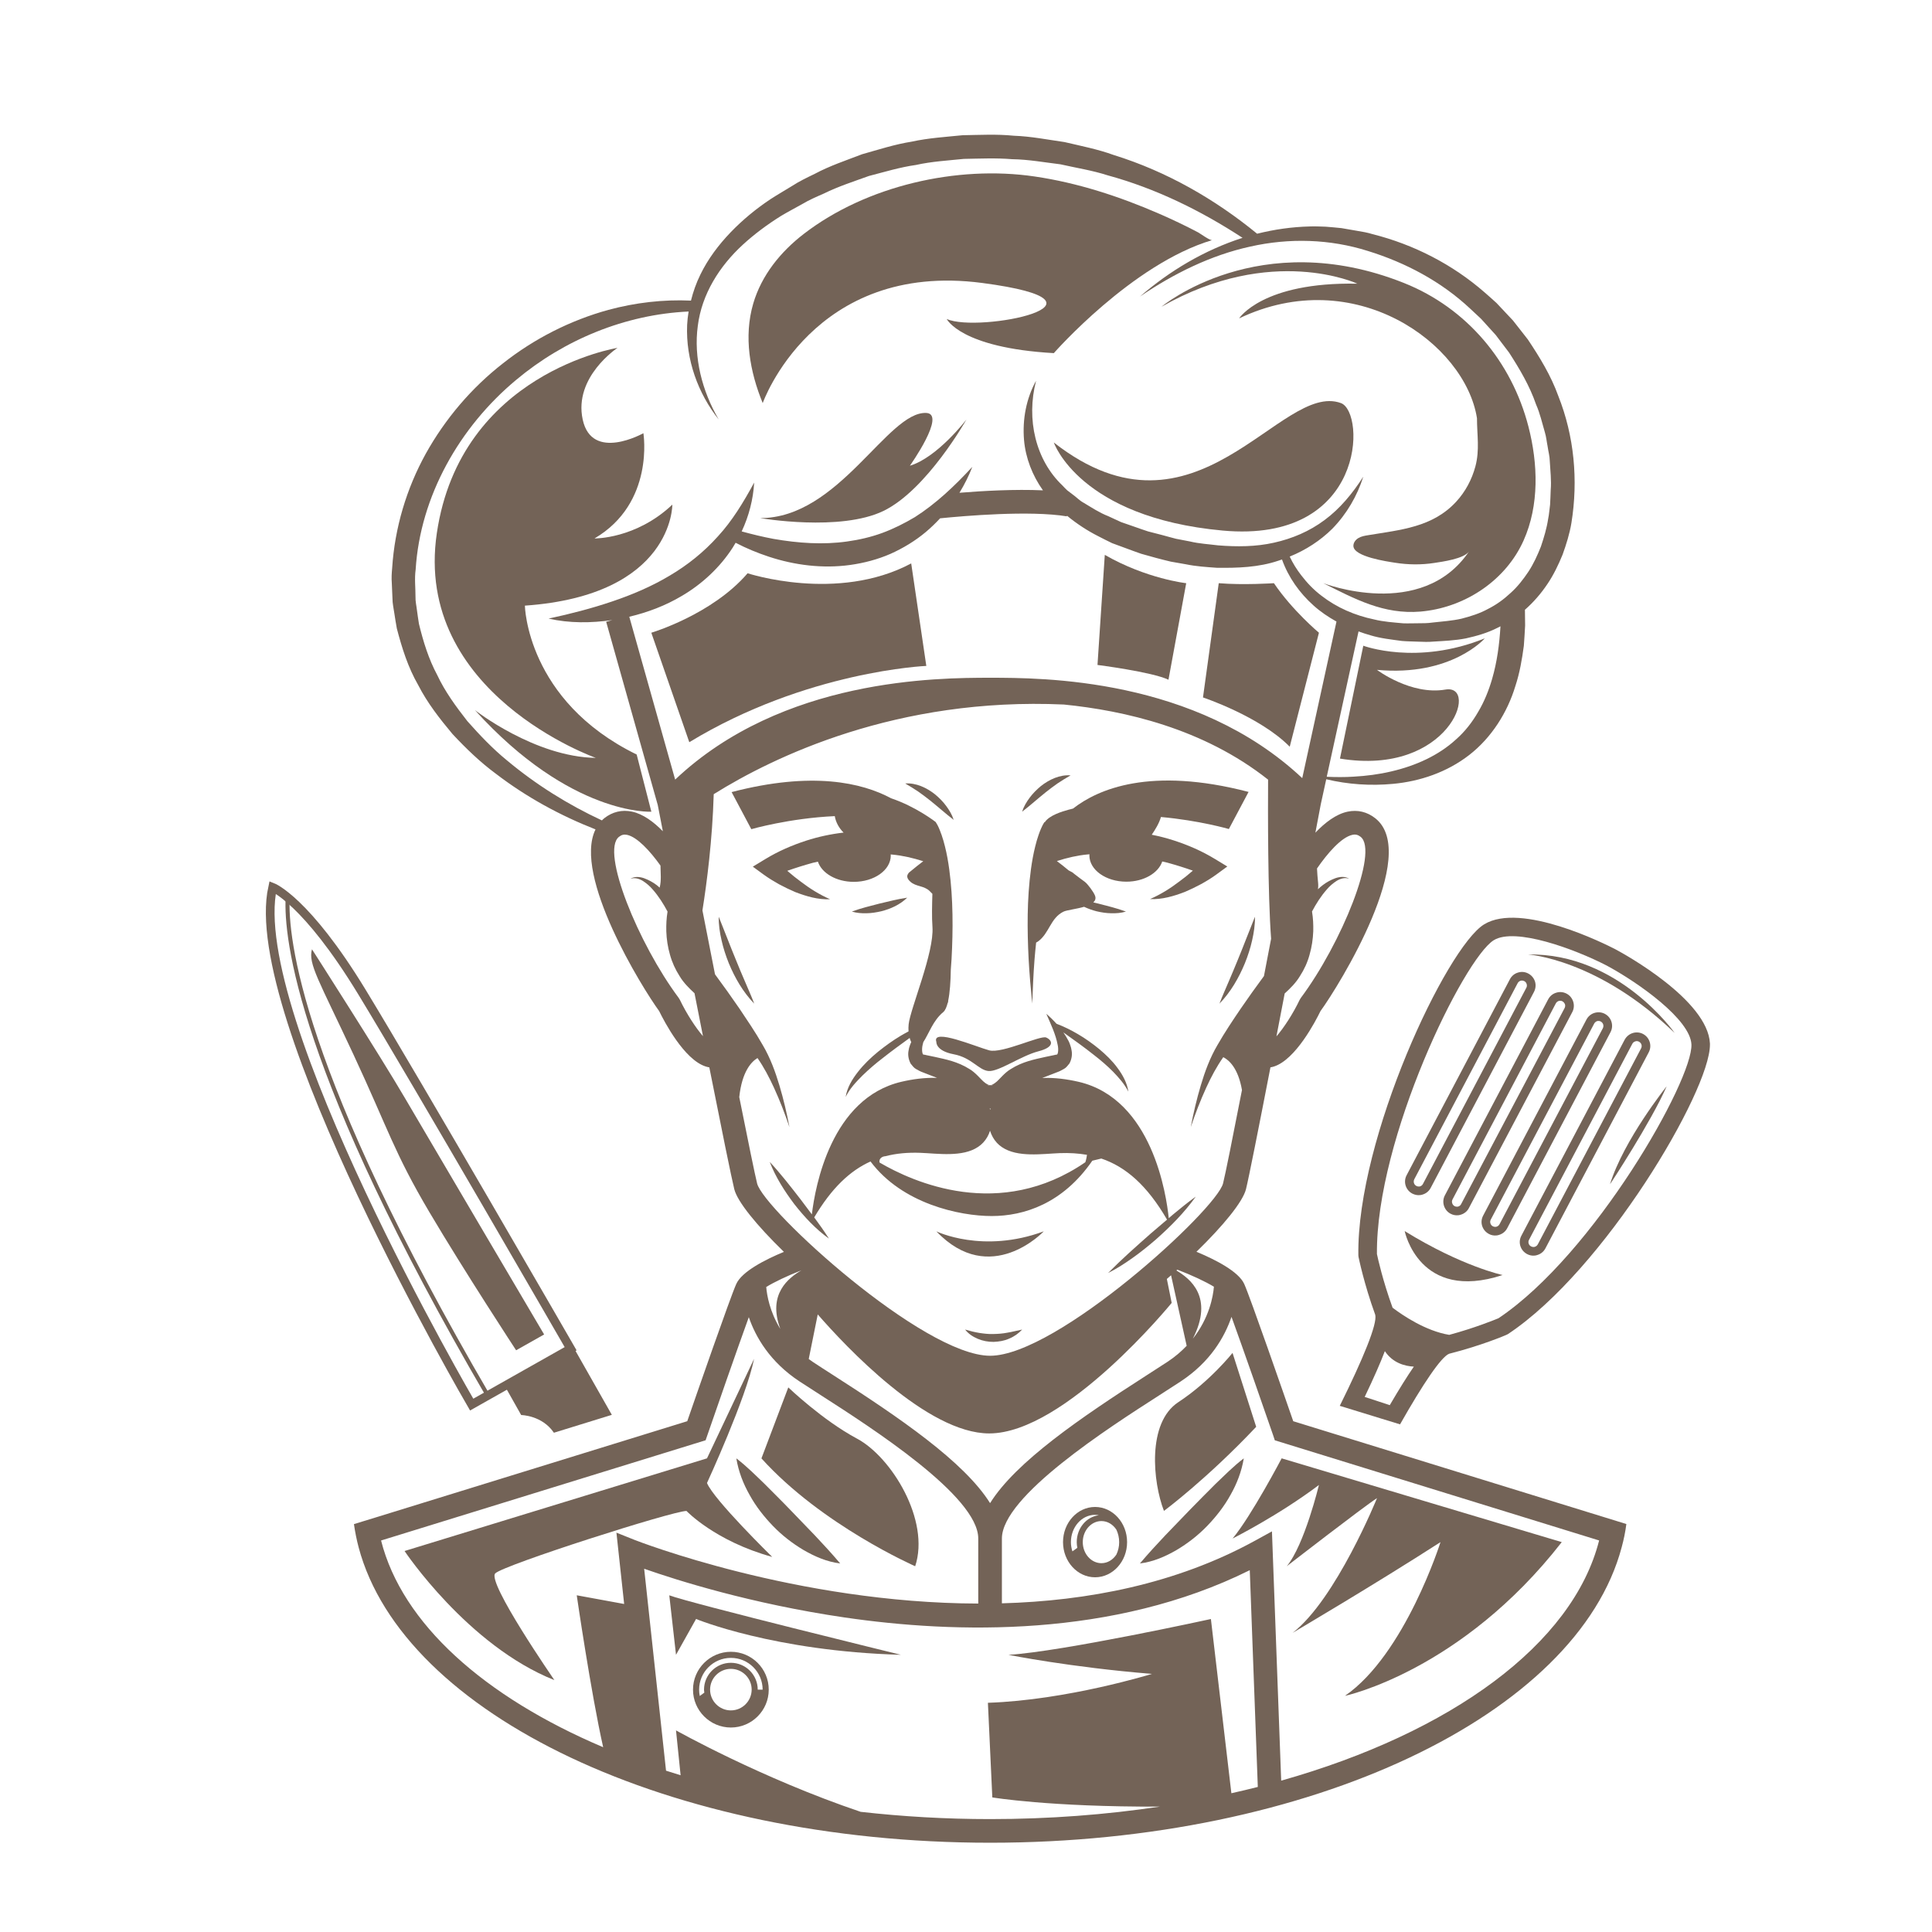 <?xml version="1.0" encoding="utf-8"?>
<!-- Generator: Adobe Illustrator 24.2.3, SVG Export Plug-In . SVG Version: 6.00 Build 0)  -->
<svg version="1.1" xmlns="http://www.w3.org/2000/svg" xmlns:xlink="http://www.w3.org/1999/xlink" x="0px" y="0px"
	 viewBox="0 0 500 500" style="enable-background:new 0 0 500 500;" xml:space="preserve">
<style type="text/css">
	.st0{fill:#736357;}
	.st1{fill:none;stroke:#736357;stroke-width:2.251;stroke-miterlimit:10;}
	.st2{fill:none;stroke:#736357;stroke-width:1.05;stroke-miterlimit:10;}
</style>
<g id="Layer_34">
	<path class="st0" d="M314.61,384c-2.21,2.24-4.43,4.41-6.57,6.64l-6.48,6.72c-2.17,2.3-4.32,4.63-6.55,7.26
		c3.46-0.42,6.61-1.81,9.51-3.49c2.89-1.72,5.56-3.8,7.89-6.21c2.32-2.41,4.41-5.07,6.03-8.01c1.66-2.91,2.89-6.09,3.45-9.49
		C319.13,379.54,316.91,381.82,314.61,384z"/>
</g>
<g id="Layer_33">
	<path class="st0" d="M204.42,390.65c-2.14-2.24-4.36-4.4-6.57-6.64c-2.29-2.19-4.52-4.47-7.29-6.59c0.56,3.4,1.79,6.58,3.45,9.49
		c1.62,2.95,3.71,5.6,6.03,8.01c2.33,2.41,5,4.49,7.89,6.21c2.9,1.68,6.05,3.07,9.51,3.49c-2.23-2.63-4.38-4.96-6.55-7.26
		L204.42,390.65z"/>
</g>
<g id="Layer_32">
	<path class="st0" d="M242.33,318.67c13.99,14.68,27.8,0,27.8,0C254.32,324.53,242.33,318.67,242.33,318.67z"/>
</g>
<g id="Layer_31">
	<path class="st0" d="M189.15,427.48c-5.4,0-9.8,4.4-9.8,9.8c0,5.4,4.4,9.8,9.8,9.8c5.4,0,9.8-4.4,9.8-9.8
		C198.95,431.87,194.55,427.48,189.15,427.48z M189.15,442.65c-2.96,0-5.38-2.41-5.38-5.38c0-2.96,2.41-5.37,5.38-5.37
		c2.96,0,5.38,2.41,5.38,5.37C194.52,440.24,192.11,442.65,189.15,442.65z M197.37,437.28h-1.27v0c0-3.83-3.12-6.95-6.95-6.95
		s-6.95,3.12-6.95,6.95c0,0.26,0.05,0.52,0.08,0.77l-1.18,0.87c-0.11-0.53-0.17-1.08-0.17-1.64c0-4.53,3.69-8.22,8.22-8.22
		C193.68,429.05,197.37,432.74,197.37,437.28L197.37,437.28z"/>
</g>
<g id="Layer_30">
	<path class="st0" d="M193.48,148.36c-9.18,10.71-24.92,15.39-24.92,15.39l9.83,28.33c30.39-18.47,61.34-19.74,61.34-19.74
		l-3.91-26.53C216.69,156.01,193.48,148.36,193.48,148.36z"/>
</g>
<g id="Layer_29">
	<path class="st0" d="M341.34,163.75c0,0-6.84-5.72-11.65-12.82c0,0-7.91,0.53-14.28,0l-4.08,29.57c0,0,14.71,4.89,22.45,12.75
		L341.34,163.75z"/>
</g>
<g id="Layer_28">
	<path class="st0" d="M284.03,172.09c0,0,14.03,1.78,18.37,3.82l4.59-24.98c0,0-10.26-1.12-21.07-7.33L284.03,172.09z"/>
</g>
<g id="Layer_27">
	<path class="st0" d="M128.18,407.18c2.3-2.21,45.66-16.07,49.48-16.15c0,0,7.4,7.82,22.19,11.9c0,0-15.13-14.79-16.88-19.13
		c0,0,10.1-21.89,12.19-32.14l-12.19,25.76l-78.27,23.98c0,0,16.32,24.49,38.77,33.41C143.49,434.81,125.89,409.39,128.18,407.18z"
		/>
</g>
<g id="Layer_26">
	<path class="st0" d="M341.34,384.31c0,0-3.74,15.53-8.33,21.03c0,0,19.68-15.25,23.36-17.63c0,0-10.61,26.19-21.83,34.86
		c0,0,21.13-12.44,38.26-23.47c0,0-9.18,29.08-24.74,39.79c0,0,30.1-6.38,56.12-39.79l-72.49-21.68c0,0-7.86,14.96-12.7,20.75
		C318.98,398.16,330.77,392.28,341.34,384.31z"/>
</g>
<g id="Layer_25">
	<path class="st0" d="M325.1,369.26l-6.12-19.13c0,0-5.87,7.4-14.03,12.75s-6.59,20.75-3.72,28.14
		C301.23,391.02,312.35,382.78,325.1,369.26z"/>
</g>
<g id="Layer_24">
	<path class="st0" d="M236.85,405.34c3.92-11.88-6.13-28.26-15.05-33.02c-8.93-4.76-17.79-13.26-17.79-13.26l-6.95,18.37
		C212.7,394.76,236.85,405.34,236.85,405.34z"/>
</g>
<g id="Layer_23">
	<path class="st0" d="M168.57,210.07l-3.8-14.8c-28.51-13.94-28.93-38.53-28.93-38.53C174.27,154.04,174,130.6,174,130.6
		c-9.45,8.93-20.14,8.75-20.14,8.75c15.64-9.18,12.65-27.24,12.65-27.24s-13.33,7.51-15.71-3.54c-2.38-11.05,9.01-18.54,9.01-18.54
		s-40.64,6.46-46.76,47.95c-6.12,41.49,41.15,58.16,41.15,58.16c-15.83-0.23-31.29-12.36-31.29-12.36
		C147.74,211.22,168.57,210.07,168.57,210.07z"/>
</g>
<g id="Layer_22">
	<path class="st0" d="M235.48,120.53c0,0,9.53-13.42,4.23-13.66c-10.01-0.45-22.59,27.3-43,27.21c0,0,20.75,3.59,31.97-1.87
		c11.22-5.47,21.43-23.64,21.43-23.64S242.63,118.38,235.48,120.53z"/>
</g>
<g id="Layer_21">
	<path class="st0" d="M254.19,73.23c38.6,5.07-1.02,13.06-9.18,9.32c0,0,3.57,7.48,27.72,8.84c0,0,20.24-23.1,40.98-29.25
		c-0.55,0.16-3.16-1.75-3.66-2.01c-3.3-1.74-6.67-3.34-10.09-4.83c-10.28-4.47-21.09-8-32.21-9.63
		c-20.01-2.95-43.53,2.37-59.75,14.88c-5.98,4.61-10.91,10.67-13.06,18c-2.51,8.57-0.88,17.66,2.45,25.77
		C197.39,104.32,210.37,67.47,254.19,73.23z"/>
</g>
<g id="Layer_20">
	<path class="st0" d="M316.43,137.31c37.07,3.4,37.03-30.62,30.61-32.99c-15.69-5.78-37.41,39.11-74.31,10.2
		C272.72,114.52,279.36,133.91,316.43,137.31z"/>
</g>
<g id="Layer_19">
	<path class="st0" d="M351.29,73.42c-24.57-0.5-30.61,8.98-30.61,8.98c29.93-14.28,58.5,6.46,61.56,25.83
		c0,4.32,0.74,8.17-0.41,12.48c-0.91,3.4-2.59,6.55-4.98,9.14c-6.12,6.63-14.37,7.26-22.8,8.66c-0.86,0.14-1.73,0.29-2.48,0.73
		c-0.75,0.44-1.35,1.23-1.31,2.1c0.14,2.75,8.74,3.98,10.81,4.3c3.35,0.53,6.77,0.57,10.12,0.05c2-0.31,7.69-1.05,9.01-3
		c-12.24,18.11-37.73,8.24-37.73,8.24c8.2,4.1,15.6,8.13,25.13,7.35c0.35-0.03,0.71-0.06,1.06-0.11
		c10.92-1.28,21.1-8.15,25.63-18.26c4.12-9.2,3.74-19.92,1.27-29.5c-4.34-16.83-15.97-30.7-32.21-37.17
		c-37.57-14.96-62.75,6.14-62.75,6.14C329.18,63.08,351.29,73.42,351.29,73.42z"/>
</g>
<g id="Layer_18">
	<path class="st0" d="M352.82,167.11l-6.04,29.21c28.28,4.65,36.22-19.39,27.29-17.86c-8.93,1.53-17.71-5.1-17.71-5.1
		c19.28,1.79,27.91-8.16,27.91-8.16C366.68,172.34,352.82,167.11,352.82,167.11z"/>
</g>
<g id="Layer_17">
	<path class="st0" d="M276.59,209.54c-1.82,0.49-5.01,1.49-6.16,3.19c0,0.03,0,0.06,0,0.09l-0.11-0.09
		c-0.53,0.82-0.67,1.21-0.93,1.77c-0.22,0.52-0.42,1.03-0.59,1.53c-0.36,1.01-0.63,2-0.88,3c-0.5,1.98-0.84,3.95-1.11,5.91
		c-0.53,3.93-0.77,7.82-0.84,11.71c-0.06,3.88,0.04,7.74,0.24,11.59c0.21,3.85,0.55,7.68,0.93,11.49c0.14-3.84,0.3-7.66,0.6-11.48
		c0.11-1.44,0.26-2.87,0.41-4.31c0.16-0.09,0.3-0.16,0.49-0.29c2.93-2.12,3.2-6.07,6.6-7.72c0.83-0.4,3.29-0.66,5.32-1.25
		c1.04,0.49,2.13,0.88,3.23,1.16c1.24,0.29,2.5,0.49,3.78,0.51c1.27,0.03,2.56-0.05,3.82-0.44c-2.43-0.89-4.76-1.44-7.1-2.05
		c-0.45-0.1-0.9-0.21-1.34-0.32c0.5-0.46,0.72-1.03,0.43-1.77c-0.36-0.93-1.85-2.97-2.65-3.57c-0.9-0.68-1.57-1.12-2.74-2.06
		c-0.11-0.11-0.24-0.21-0.38-0.31c-0.04-0.03-0.06-0.05-0.1-0.08c-0.01,0-0.01,0-0.02,0c-0.26-0.16-0.54-0.3-0.83-0.44
		c-0.03-0.01-0.06-0.03-0.09-0.05c-1-0.84-2.02-1.64-3.05-2.42c2.66-0.85,5.31-1.47,8.03-1.72c0.14-0.01,0.27-0.01,0.41-0.03
		c-0.01,0.1-0.03,0.19-0.03,0.29c0,3.75,4.28,6.8,9.57,6.8c4.52,0,8.28-2.23,9.29-5.23c0.45,0.11,0.9,0.19,1.34,0.31
		c2.19,0.6,4.42,1.3,6.58,2.06c-0.05,0.05-0.11,0.1-0.16,0.14c-1.08,0.95-2.21,1.85-3.38,2.7c-2.31,1.76-4.75,3.3-7.54,4.52
		c3.08,0.15,6.15-0.75,9.03-1.86c1.42-0.61,2.82-1.28,4.19-2.02c1.37-0.76,2.66-1.53,3.99-2.51l2.79-2.04l-3.21-1.95
		c-3.43-2.08-6.89-3.57-10.59-4.78c-1.88-0.61-3.81-1.11-5.76-1.49c0.86-1.25,1.92-2.95,2.38-4.59c9.92,0.89,17.58,3.11,17.58,3.11
		l5.1-9.6c-25.41-6.62-38.98-0.73-45.42,4.3C277.34,209.38,276.96,209.44,276.59,209.54z"/>
</g>
<g id="Layer_16">
	<path class="st0" d="M228.05,235.84c2.46-0.62,4.86-1.7,6.73-3.52c-2.58,0.37-4.86,1-7.22,1.54c-2.34,0.61-4.67,1.16-7.1,2.05
		c1.26,0.39,2.55,0.47,3.82,0.44C225.55,236.33,226.81,236.12,228.05,235.84z"/>
</g>
<g id="Layer_15">
	<path class="st0" d="M273.69,202.75c1.06-0.72,2.16-1.37,3.37-2.09c-2.82-0.21-5.56,1.1-7.71,2.8c-1.06,0.89-2.05,1.87-2.87,2.98
		c-0.82,1.1-1.54,2.29-1.96,3.63c2.2-1.69,4.09-3.42,6.1-5.02C271.62,204.23,272.65,203.5,273.69,202.75z"/>
</g>
<g id="Layer_14">
	<path class="st0" d="M240.71,207.16c2.01,1.6,3.91,3.33,6.1,5.02c-0.42-1.34-1.14-2.53-1.96-3.63c-0.82-1.11-1.8-2.09-2.87-2.98
		c-2.15-1.7-4.89-3.01-7.71-2.81c1.21,0.73,2.31,1.37,3.37,2.1C238.68,205.61,239.72,206.35,240.71,207.16z"/>
</g>
<g id="Layer_13">
	<path class="st0" d="M190.5,248.53c-1.54-3.71-2.94-7.45-4.49-11.28c-0.04,2.08,0.27,4.14,0.74,6.15c0.45,2.02,1.1,3.98,1.87,5.9
		c1.58,3.81,3.68,7.45,6.57,10.44c-0.73-1.95-1.58-3.78-2.36-5.65C192.03,252.23,191.24,250.39,190.5,248.53z"/>
</g>
<g id="Layer_12">
	<path class="st0" d="M317.96,254.09c-0.78,1.86-1.63,3.69-2.36,5.65c2.89-2.99,4.99-6.63,6.57-10.44c0.77-1.92,1.42-3.88,1.87-5.9
		c0.46-2.01,0.78-4.07,0.74-6.15c-1.56,3.83-2.95,7.57-4.49,11.28C319.54,250.39,318.75,252.23,317.96,254.09z"/>
</g>
<g id="Layer_11">
	<path class="st0" d="M214.52,320.54c-1.21-1.9-2.49-3.71-3.8-5.48c4.48-7.56,9.25-12.08,14.57-14.47
		c8.2,10.95,23.04,14.12,31.36,14.12c8.37,0,18.39-3.22,26.04-14.32c0.78-0.18,1.55-0.37,2.33-0.56
		c6.31,2.13,11.85,6.93,17.01,15.81c-1.41,1.2-2.82,2.39-4.22,3.6c-3.75,3.31-7.48,6.61-11.05,10.22c2.28-1.14,4.41-2.52,6.46-3.99
		c2.06-1.46,4.02-3.05,5.93-4.7c3.78-3.34,7.35-6.94,10.31-11.08c-2.08,1.48-4.01,3.08-5.94,4.67c-0.36,0.3-0.7,0.6-1.05,0.9
		c-0.6-5.93-4.22-30.85-23.33-35.29c-2.9-0.67-6.19-1.13-9.42-0.99c0.72-0.28,1.46-0.57,2.21-0.85l2.05-0.8l0.26-0.11l0.4-0.2
		c0.27-0.14,0.53-0.28,0.78-0.43c0.51-0.27,0.97-0.9,1.36-1.38c0.63-1.18,0.73-2.42,0.55-3.33c-0.07-0.48-0.17-0.93-0.33-1.33
		c-0.14-0.41-0.27-0.82-0.47-1.17c-0.41-0.78-0.86-1.51-1.33-2.2c2.71,1.94,5.41,3.85,7.98,5.9c1.72,1.33,3.36,2.74,4.88,4.27
		c1.49,1.55,2.95,3.16,3.96,5.17c-0.32-2.24-1.46-4.34-2.82-6.15c-1.35-1.85-3-3.43-4.73-4.88c-1.75-1.43-3.58-2.74-5.52-3.87
		c-1.77-1.04-3.6-1.95-5.53-2.68c-0.83-0.92-1.7-1.78-2.64-2.57c1.19,2.69,2.45,5.39,2.93,7.98c0.3,1.24,0.1,2.54-0.2,2.58
		c-0.21,0.01-0.22,0.01-0.81,0.15l-2.12,0.44c-2.81,0.64-5.9,1.19-9.01,3.16c-1.52,0.89-2.96,2.68-3.54,3.17
		c-0.39,0.34-0.77,0.62-1.08,0.78c-0.15,0.07-0.29,0.12-0.36,0.14c-0.03,0-0.05,0.01-0.05,0.01c0.02,0,0.02,0,0.06,0l0.08,0
		l0.08,0.01l0.23,0.05h-1.48l0.23-0.05l0.08-0.01l0.08,0c0.04,0,0.05,0,0.06,0c0,0-0.01,0-0.05-0.01c-0.08-0.01-0.21-0.07-0.36-0.14
		c-0.31-0.16-0.7-0.43-1.08-0.78c-0.58-0.49-2.02-2.28-3.54-3.17c-3.12-1.97-6.2-2.53-9.01-3.16l-2.12-0.44
		c-0.6-0.14-0.59-0.15-0.81-0.15c-0.3-0.04-0.51-1.33-0.2-2.57c0.04-0.22,0.11-0.44,0.16-0.65c1.47-2.25,2.51-5.59,5.16-7.78
		c0.52-0.43,0.91-1.35,1.2-2.59c0,0.13,0.01,0.26,0.02,0.39c0.03-0.27,0.05-0.54,0.07-0.8c0.43-2.06,0.62-4.91,0.67-8.03
		c0.06-0.89,0.14-1.77,0.19-2.66c0.21-3.85,0.31-7.71,0.24-11.59c-0.07-3.88-0.31-7.78-0.84-11.71c-0.27-1.96-0.61-3.93-1.11-5.91
		c-0.25-0.99-0.52-1.98-0.88-3c-0.04-0.12-0.1-0.26-0.15-0.38c-0.18-0.51-0.37-1.01-0.58-1.47c-0.19-0.42-0.36-0.8-0.79-1.45
		c0,0-5.12-3.99-11.52-6.13c-7.51-4.04-20.4-7.05-41.29-1.61l5.1,9.6c0,0,9.8-2.84,21.6-3.38c0.25,1.56,1.1,3.11,2.28,4.26
		c-3.31,0.38-6.56,1.08-9.69,2.09c-3.7,1.21-7.16,2.7-10.59,4.78l-3.21,1.95l2.79,2.04c1.34,0.97,2.62,1.74,3.99,2.51
		c1.37,0.73,2.76,1.41,4.19,2.02c2.88,1.11,5.95,2.01,9.03,1.86c-2.79-1.22-5.23-2.76-7.54-4.52c-1.17-0.85-2.29-1.76-3.38-2.7
		c-0.05-0.05-0.11-0.1-0.16-0.14c2.16-0.76,4.39-1.46,6.58-2.06c0.45-0.12,0.9-0.2,1.34-0.31c1,2.99,4.77,5.23,9.29,5.23
		c5.28,0,9.57-3.04,9.57-6.8c0-0.1-0.03-0.19-0.03-0.29c0.14,0.01,0.27,0.01,0.41,0.03c2.72,0.26,5.37,0.88,8.03,1.72
		c-1.08,0.82-2.15,1.66-3.2,2.54c-0.17,0.12-0.32,0.24-0.45,0.37c-0.06,0.05-0.12,0.1-0.18,0.15c0.02-0.01,0.05-0.01,0.07-0.02
		c-0.56,0.63-0.59,1.36,0.43,2.27c1.46,1.31,3.51,0.99,4.95,2.38c0.22,0.22,0.47,0.48,0.74,0.75c-0.08,2.91-0.17,5.97,0.02,8.58
		c0.47,6.63-5.71,21.06-6.16,25.17c-0.07,0.64-0.07,1.26-0.03,1.85c-0.67,0.37-1.34,0.72-1.99,1.11c-2.07,1.23-4.03,2.65-5.92,4.17
		c-1.87,1.54-3.64,3.23-5.15,5.16c-1.5,1.9-2.84,4.1-3.21,6.52c1.06-2.17,2.69-3.87,4.33-5.52c1.67-1.62,3.44-3.15,5.31-4.57
		c2.25-1.78,4.58-3.48,6.92-5.17c0.11,0.4,0.25,0.76,0.41,1.07c-0.14,0.29-0.26,0.59-0.37,0.91c-0.16,0.39-0.26,0.85-0.33,1.33
		c-0.19,0.92-0.08,2.15,0.55,3.34c0.39,0.48,0.86,1.12,1.37,1.38c0.25,0.15,0.52,0.29,0.78,0.43l0.4,0.2l0.26,0.11l2.05,0.8
		c0.66,0.26,1.32,0.51,1.97,0.76c-3.15-0.1-6.35,0.34-9.18,1c-18.21,4.23-22.36,27.06-23.22,34.33c-0.97-1.3-1.94-2.59-2.92-3.89
		c-2.56-3.29-5.09-6.58-7.99-9.7c1.54,3.99,3.84,7.57,6.37,10.94C208.15,314.91,211.05,318.05,214.52,320.54z M256.14,286.89
		l0.11-0.01l0.1,0.01c-0.04,0.11-0.07,0.22-0.1,0.32C256.21,287.1,256.18,286.99,256.14,286.89z M238.18,298.35
		c4.49,0.17,10.94,1.2,14.99-1.56c0.46-0.31,0.89-0.67,1.28-1.09c0.84-0.9,1.42-1.95,1.77-3.07c0.36,1.15,0.94,2.23,1.79,3.15
		c0.39,0.42,0.82,0.78,1.28,1.09c4.05,2.76,10.5,1.73,14.99,1.56c2.46-0.09,4.79,0.05,7.03,0.44c-0.17,1.27-0.43,1.92-0.43,1.92
		c-22.16,15.21-44.52,5.19-53.25,0.07c-0.24-1.07,0.77-1.61,1.5-1.63C231.98,298.49,234.98,298.23,238.18,298.35z"/>
</g>
<g id="Layer_10">
	<path class="st0" d="M174.95,428.26l5.19-9.27c0,0,20.17,8.36,53.01,9.27c0,0-54.2-13.26-59.94-15.39L174.95,428.26z"/>
</g>
<g id="Layer_9">
	<path class="st0" d="M257.12,345.24c-1.2,0.05-2.4-0.09-3.61-0.27c-1.22-0.2-2.44-0.49-3.74-0.88c0.84,1.09,2.02,1.87,3.29,2.4
		c1.28,0.54,2.68,0.8,4.08,0.79c1.39-0.06,2.8-0.27,4.06-0.86c1.28-0.52,2.41-1.34,3.33-2.33c-1.35,0.26-2.56,0.61-3.79,0.8
		C259.52,345.13,258.32,345.22,257.12,345.24z"/>
</g>
<g id="nose_detail">
	<path class="st0" d="M242.33,269.65c0,0-0.22,2.3,4.48,3.19c4.7,0.89,6.4,4.08,9,4.34c2.59,0.25,8.46-3.95,12.92-5.1
		c4.46-1.15,3.53-2.93,2.02-3.57c-1.51-0.64-11.39,4.21-14.74,3.32C252.66,270.93,241.05,265.95,242.33,269.65z"/>
</g>
<g id="body">
	<path class="st0" d="M414.95,392.58l-80.26-24.77c-2.27-6.53-11.14-32.12-12.69-35.53c-1.47-3.24-7.48-6.29-12.36-8.32
		c7.04-6.85,12.01-12.97,12.82-16.2c0.72-2.9,3.29-15.86,6.33-31.53c0.3-0.05,0.59-0.12,0.89-0.21
		c5.63-1.79,10.79-11.73,12.06-14.35c4.85-6.65,25.86-40.66,14.19-49.9c-2.11-1.67-4.59-2.26-7.18-1.71
		c-2.99,0.64-5.85,2.83-8.33,5.44c0.76-4.01,1.26-6.66,1.4-7.37l0,0l1.41-6.46c5.59,1.34,11.46,1.74,17.32,1.19
		c6.89-0.64,13.91-2.98,19.69-7.47c5.77-4.48,9.88-11.01,11.94-17.85c1.13-3.42,1.72-6.93,2.19-10.42c0.15-1.75,0.22-3.5,0.33-5.25
		c0-1.35-0.03-2.71-0.05-4.06c2.22-1.95,4.18-4.21,5.81-6.65c1.62-2.39,2.86-4.99,3.94-7.63c0.96-2.67,1.82-5.4,2.28-8.18
		c1.79-11.08,0.73-22.52-3.4-32.89c-1.89-5.25-4.81-10.02-7.88-14.61l-2.56-3.27l-1.28-1.63l-1.42-1.51l-2.84-3.02
		c-1.01-0.94-2.06-1.84-3.09-2.75c-8.31-7.26-18.37-12.4-28.99-15.07c-1.31-0.41-2.66-0.64-4.01-0.86l-4.04-0.7
		c-1.37-0.13-2.73-0.28-4.1-0.37c-1.37-0.03-2.74-0.13-4.11-0.06c-4.61,0.11-9.18,0.77-13.62,1.88
		c-10.91-8.94-23.44-16.13-37.08-20.36c-4.14-1.51-8.48-2.35-12.77-3.36c-4.36-0.62-8.71-1.49-13.13-1.64
		c-4.4-0.45-8.83-0.2-13.25-0.13c-4.4,0.45-8.83,0.71-13.15,1.66c-4.38,0.69-8.6,2.07-12.85,3.26c-4.13,1.59-8.34,2.98-12.25,5.07
		c-1.99,0.97-3.99,1.91-5.84,3.12c-1.88,1.16-3.79,2.25-5.65,3.46c-3.69,2.46-7.16,5.31-10.27,8.54c-3.1,3.23-5.86,6.87-7.84,10.95
		c-1.06,2.15-1.86,4.42-2.44,6.74c-7.16-0.33-14.41,0.52-21.37,2.4c-9.86,2.71-19.19,7.45-27.26,13.82
		c-8.12,6.32-14.94,14.32-19.98,23.36c-5.01,9.06-8.05,19.22-8.72,29.64c-0.12,1.3-0.2,2.6-0.09,3.92l0.17,3.93
		c-0.01,1.31,0.31,2.6,0.49,3.9c0.21,1.29,0.39,2.59,0.64,3.88c1.32,5.06,2.91,10.1,5.52,14.63c2.38,4.65,5.59,8.75,8.89,12.69
		c3.51,3.76,7.21,7.33,11.32,10.35c7.87,6.02,16.59,10.76,25.69,14.33c-5.9,11.97,12.03,40.93,16.47,47.02
		c1.28,2.62,6.43,12.57,12.07,14.35c0.3,0.1,0.61,0.16,0.91,0.22c3.11,15.66,5.74,28.62,6.46,31.52c0.81,3.24,5.8,9.37,12.84,16.22
		c-4.88,2.03-10.85,5.07-12.32,8.3c-1.55,3.41-10.43,29-12.69,35.53l-80.32,24.81l-5.94,1.82c0.29,2.02,0.69,4.04,1.22,6.04
		c11.51,43.16,80.4,76.42,163.43,76.42c83.03,0,151.96-33.28,163.43-76.44c0.55-2,0.96-4.02,1.22-6.04L414.95,392.58z M314.16,333
		c-0.21,2.51-1.2,8.08-5.46,13.46c5.5-10.77-0.7-15.55-4.25-17.66c0.08-0.07,0.16-0.14,0.24-0.21
		C308.41,330,311.94,331.66,314.16,333z M302.17,352.42c-1.56,1.03-3.37,2.19-5.35,3.46c-17.1,10.98-33.89,22.41-40.59,33.13
		c-6.71-10.72-23.49-22.16-40.6-33.13c-1.98-1.27-3.79-2.43-5.34-3.46c-0.35-0.23-0.66-0.48-0.99-0.71l2.33-11.54
		c7.18,8.24,28.28,30.8,44.38,30.8c19.69,0,47.22-33.78,47.22-33.78l-1.25-6.2c0.36-0.32,0.73-0.63,1.09-0.95l4.04,18.25
		C305.74,349.73,304.13,351.13,302.17,352.42z M201.96,343.95c-2.75-4.47-3.48-8.72-3.66-10.88c2.14-1.31,5.52-2.92,9.11-4.31
		C204.16,330.67,198.54,334.85,201.96,343.95z M256.23,175.4c-13.59,0.02-53.72,0.08-81.5,26.36l-11.87-42.15
		c4.72-1.11,9.35-2.86,13.6-5.39c5.24-3.07,9.87-7.38,13.16-12.49c0.27-0.41,0.51-0.84,0.76-1.26c2.75,1.43,5.64,2.63,8.62,3.61
		c6.63,2.18,13.87,3.12,21.03,2.13c3.57-0.5,7.1-1.42,10.42-2.87c3.3-1.48,6.41-3.36,9.14-5.65c1.32-1.11,2.55-2.3,3.71-3.55
		c6.25-0.63,23.16-2.09,32.8-0.51l0.03-0.17c2.52,2.08,5.25,3.87,8.1,5.31c1.19,0.63,2.4,1.22,3.61,1.81l3.75,1.38
		c1.25,0.45,2.5,0.94,3.76,1.36l3.81,1.06c1.28,0.33,2.55,0.68,3.84,0.97l3.93,0.69c2.6,0.54,5.28,0.71,7.95,0.9
		c5.34,0.07,10.84-0.08,16.05-1.86c0.29-0.09,0.57-0.19,0.85-0.29c1.65,4.61,4.51,8.64,8.15,11.9c1.81,1.63,3.83,2.99,5.95,4.17
		l-8.86,40.52C309.3,175.36,269.69,175.42,256.23,175.4z M350.02,216.05c0.8-0.17,1.43-0.01,2.11,0.52
		c4.74,3.76-5.02,27.68-15.47,41.68l-0.31,0.51c-1.74,3.65-4.12,7.28-6.01,9.45c0.71-3.66,1.42-7.39,2.14-11.12l0.01,0.01
		c1.46-1.33,2.9-2.76,3.94-4.5c1.1-1.69,1.96-3.57,2.49-5.54c0.56-1.96,0.87-3.99,0.95-6.04c0.04-1.72-0.03-3.37-0.32-5.13
		c1.08-2.04,2.32-3.99,3.82-5.69c0.74-0.88,1.6-1.61,2.55-2.23c0.95-0.58,2.13-0.97,3.26-0.54c-1.01-0.68-2.42-0.56-3.57-0.16
		c-1.16,0.43-2.28,1.03-3.26,1.78c-0.45,0.33-0.85,0.72-1.27,1.08c0.09-0.5,0.11-1.05,0.04-1.73c-0.13-1.22-0.22-2.42-0.28-3.64
		C343.53,220.86,347.12,216.67,350.02,216.05z M386.16,175.7c-0.87,3-2.03,5.88-3.6,8.51c-1.52,2.65-3.41,5.1-5.72,7.13
		c-4.54,4.18-10.49,6.85-16.81,8.31c-3.17,0.75-6.44,1.17-9.75,1.35c-2.29,0.15-4.6,0.13-6.92,0.03l8.23-37.62
		c1,0.36,2.01,0.71,3.03,0.99c2.68,0.82,5.44,1.1,8.19,1.48c1.37,0.12,2.75,0.12,4.13,0.18c1.38,0.06,2.76,0.11,4.12-0.02
		c2.74-0.17,5.45-0.27,8.29-0.82c2.78-0.61,5.58-1.41,8.16-2.72c0.27-0.13,0.54-0.28,0.81-0.41
		C388.05,166.75,387.43,171.34,386.16,175.7z M120.96,186.64c-2.95-3.77-5.79-7.64-7.8-11.93c-2.25-4.18-3.63-8.71-4.74-13.27
		c-0.2-1.16-0.34-2.33-0.51-3.49c-0.13-1.17-0.42-2.31-0.38-3.5c0.01-2.35-0.29-4.7,0.04-7.05c1.18-18.95,11.33-36.87,26.03-49.1
		c12.38-10.37,28.19-16.93,44.61-17.68c-0.19,1.15-0.32,2.31-0.38,3.47c-0.38,9,2.83,17.74,8.17,24.47
		c-4.32-7.4-6.52-16.05-5.41-24.23c1.03-8.23,5.62-15.46,11.65-21c3.03-2.78,6.37-5.25,9.89-7.45c1.79-1.07,3.65-2.04,5.47-3.06
		c1.79-1.08,3.72-1.9,5.63-2.74c3.75-1.85,7.73-3.12,11.65-4.54c4.04-1.04,8.03-2.27,12.17-2.85c4.07-0.91,8.26-1.14,12.4-1.57
		c4.17-0.07,8.34-0.27,12.51,0.08c4.19,0.06,8.31,0.82,12.46,1.32c4.08,0.93,8.23,1.56,12.23,2.85
		c12.39,3.38,24.05,9.08,34.92,16.18c-9.89,3.18-18.88,8.55-26.57,15.21c8.76-5.97,18.36-10.71,28.53-12.94
		c10.15-2.29,20.66-1.97,30.48,1.13c9.78,3.02,19.02,7.94,26.46,14.92l2.79,2.6l2.56,2.82l1.28,1.41l1.15,1.52l2.3,3.03
		c2.74,4.25,5.34,8.64,6.98,13.42c1.03,2.31,1.56,4.78,2.28,7.2c0.37,1.21,0.47,2.47,0.72,3.7c0.17,1.24,0.53,2.47,0.55,3.73
		c0.13,2.51,0.46,5.02,0.24,7.53c-0.06,1.25-0.07,2.52-0.16,3.77c-0.18,1.23-0.24,2.48-0.5,3.69c-0.37,2.46-1.09,4.82-1.87,7.15
		c-0.9,2.28-1.92,4.51-3.25,6.53c-1.34,2-2.83,3.92-4.62,5.51c-1.75,1.64-3.7,3.05-5.86,4.13c-2.11,1.16-4.45,1.89-6.81,2.5
		c-2.36,0.54-4.95,0.72-7.49,1c-1.28,0.19-2.55,0.19-3.82,0.19c-1.27,0-2.55,0.06-3.82,0.01c-2.52-0.24-5.06-0.39-7.5-1
		c-4.92-1.02-9.63-3.04-13.6-6.12c-2.01-1.51-3.77-3.35-5.3-5.36c-1.14-1.47-2.16-3.11-2.94-4.79c4.12-1.67,7.92-4.12,11.03-7.21
		c3.76-3.86,6.45-8.54,8.01-13.46c-2.79,4.34-6.04,8.28-10,11.2c-3.93,2.95-8.44,4.84-13.12,5.88c-4.69,1.06-9.6,1.08-14.45,0.69
		c-2.43-0.31-4.87-0.43-7.29-1.01l-3.63-0.7c-1.2-0.29-2.4-0.66-3.6-0.97l-3.61-0.93c-1.18-0.37-2.33-0.8-3.49-1.2l-3.49-1.21
		l-3.31-1.53c-2.3-0.89-4.29-2.23-6.36-3.46c-1.08-0.57-1.88-1.46-2.85-2.15l-0.51-0.39l0-0.01c-0.01,0-0.02,0-0.02,0l-0.9-0.69
		c-0.45-0.39-0.82-0.84-1.24-1.26c-6.89-6.54-9.42-17.08-6.81-27.09c-2.52,4.53-3.57,9.94-3.12,15.34c0.4,4.62,2.16,9.19,4.9,13.02
		c-7.26-0.33-15.6,0.14-21.61,0.63c1.31-2.15,2.43-4.39,3.33-6.71c-4.65,5.04-9.47,9.57-14.85,13c-2.74,1.63-5.55,3.04-8.49,4.12
		c-2.94,1.07-5.99,1.77-9.09,2.2c-6.21,0.88-12.64,0.44-19.04-0.68c-2.74-0.51-5.48-1.18-8.22-1.93c1.88-4.01,2.99-8.33,3.23-12.64
		c-2.8,5.16-5.7,9.93-9.39,13.93c-3.62,4.04-7.82,7.41-12.45,10.14c-4.62,2.77-9.66,4.93-14.92,6.7c-5.27,1.79-10.73,3.2-16.45,4.43
		c5.39,1.23,11,1.17,16.51,0.38l-1.6,0.45l13.35,47.41c0.14,0.73,0.61,3.15,1.32,6.8c-2.4-2.45-5.13-4.47-7.98-5.08
		c-2.59-0.55-5.07,0.04-7.19,1.71c-0.22,0.17-0.4,0.37-0.6,0.56c-8.86-4.12-17.17-9.34-24.56-15.52
		C127.46,193.74,124.14,190.22,120.96,186.64z M175.96,258.77l-0.31-0.51c-10.45-14.01-20.22-37.93-15.47-41.68
		c0.68-0.54,1.31-0.69,2.11-0.52c2.58,0.55,5.9,4.1,8.64,7.95c0.02,1.91,0.27,3.8-0.21,5.71c-0.26-0.21-0.49-0.45-0.76-0.65
		c-0.98-0.75-2.1-1.35-3.26-1.78c-1.15-0.41-2.56-0.52-3.57,0.16c1.13-0.43,2.31-0.04,3.26,0.54c0.95,0.62,1.81,1.35,2.55,2.23
		c1.5,1.71,2.74,3.66,3.82,5.69c-0.29,1.76-0.36,3.41-0.32,5.13c0.07,2.04,0.38,4.08,0.95,6.04c0.54,1.97,1.4,3.84,2.49,5.54
		c1.02,1.71,2.43,3.11,3.86,4.43c0.73,3.72,1.47,7.45,2.19,11.11C180.03,265.96,177.69,262.37,175.96,258.77z M195.94,306.28
		c-0.56-2.24-2.34-10.96-4.62-22.35c0.71-6.65,3.16-9.18,4.72-10.11c1.65,2.37,3.01,4.95,4.25,7.65c1.52,3.32,2.85,6.75,4.02,10.24
		c-0.68-3.62-1.53-7.22-2.59-10.78c-1.06-3.54-2.37-7.15-4.31-10.44c-0.96-1.69-1.98-3.33-3.03-4.94c-0.21-0.34-0.44-0.68-0.68-1.02
		c-0.77-1.17-1.54-2.33-2.32-3.49c-2.06-3-4.16-5.94-6.34-8.89c-1.12-5.7-2.22-11.31-3.25-16.54c1.15-7.22,2.57-18.21,2.92-30.08
		c15.49-9.67,47.42-25.15,90.61-23.2c15.53,1.56,36.04,6.12,52.86,19.44c-0.05,7.91-0.09,29.49,0.78,41.18
		c-0.6,3.16-1.22,6.39-1.85,9.65c-2.06,2.79-4.06,5.59-6.01,8.43c-2.09,3.08-4.16,6.17-6.03,9.44c-1.94,3.29-3.26,6.9-4.31,10.44
		c-1.06,3.56-1.91,7.16-2.59,10.78c1.17-3.49,2.5-6.92,4.02-10.24c1.27-2.78,2.68-5.42,4.39-7.85c1.37,0.68,3.83,2.69,4.84,8.5
		c-2.39,12.27-4.3,21.8-4.89,24.15c-1.71,6.84-43,44.62-60.29,44.62S197.65,313.12,195.94,306.28z M98.62,398.68l83.99-25.94
		l0.51-1.47c2.32-6.75,7.56-21.8,10.67-30.39c1.79,5.21,5.5,11.61,13.14,16.64c1.58,1.04,3.4,2.21,5.4,3.49
		c13.26,8.51,40.84,26.21,40.84,37.14v16.85c-47.1-0.11-88.29-16.22-88.91-16.46l-4.73-1.89l2,18.46l-12.27-2.25
		c0,0,3.65,25.14,6.84,39.32C125.35,439.13,104.07,420.2,98.62,398.68z M222.74,468.9c-25.71-8.67-47.79-21.08-47.79-21.08
		l1.19,11.61c-1.27-0.39-2.53-0.78-3.77-1.18l-5.66-52.26c8.49,2.98,27.66,9.06,51.82,12.6c28.66,4.2,69.63,5.32,104.91-12.23
		l2.08,56.1c-2.25,0.57-4.53,1.11-6.84,1.63l-5.3-45.09c0,0-38.43,8.42-52.38,9.27c0,0,16.07,3.23,37.12,4.93
		c0,0-21.93,6.8-42.45,7.48l1.14,24.49c0,0,14.78,2.49,43.36,2.38c-13.96,2.1-28.69,3.23-43.93,3.23
		C244.74,470.78,233.55,470.12,222.74,468.9z M331.57,460.83l-2.39-64.51l-4.35,2.39c-20.49,11.26-43.49,15.61-65.54,16.23v-16.77
		c0-10.93,27.58-28.63,40.84-37.14c2-1.28,3.83-2.46,5.41-3.5c7.69-5.06,11.39-11.5,13.17-16.73c3.12,8.59,8.38,23.7,10.72,30.48
		l0.49,1.47l83.93,25.92C407.04,425.56,375.48,448.43,331.57,460.83z"/>
</g>
<g id="button1">
	<path class="st0" d="M283.4,390c-4.57,0-8.29,4.08-8.29,9.1c0,5.02,3.72,9.1,8.29,9.1s8.29-4.08,8.29-9.1
		C291.69,394.08,287.97,390,283.4,390z M277.54,401.49c-0.24-0.75-0.39-1.55-0.39-2.39c0-3.89,2.8-7.06,6.25-7.06
		c0.33,0,0.65,0.05,0.97,0.11c-3.2,0.38-5.71,3.33-5.71,6.95c0,0.51,0.06,1,0.15,1.48L277.54,401.49z M288.92,402.32
		c-0.88,1.34-2.28,2.23-3.87,2.23c-2.66,0-4.83-2.45-4.83-5.45c0-3,2.17-5.45,4.83-5.45c1.59,0,2.99,0.88,3.87,2.23
		c0.45,0.97,0.72,2.05,0.72,3.22C289.65,400.27,289.37,401.35,288.92,402.32z"/>
</g>
<g id="knife">
	<g>
		<path class="st1" d="M147.68,349.05l-25.61,14.46c0,0-58.82-100.83-51.51-133.88c0,0,8.65,3.35,23.09,27.07
			C108.09,280.43,147.68,349.05,147.68,349.05z"/>
		<path class="st2" d="M74.45,232.28c-0.54,10.41,2.94,45.06,51.9,129.02"/>
		<path class="st0" d="M80.74,245.67c0,0,17.69,27.59,24.17,38.7c6.49,11.11,35.91,60.99,35.91,60.99l-7.25,4.09
			c0,0-13.23-20.18-22.41-35.69c-9.18-15.51-10.72-21.6-19.67-40.82C82.54,253.73,79.69,249.43,80.74,245.67z"/>
		<path class="st0" d="M147.94,347.84l-0.73,0.42l-17.04,9.62l0.47,0.81l4.24,7.52c0,0,5.41,0.05,8.47,4.58l14.99-4.63
			C152.38,355.65,147.94,347.84,147.94,347.84z"/>
	</g>
</g>
<g id="spoon">
	<g>
		<g>
			<g>
				<g>
					<g>
						<path class="st0" d="M397.26,254.03c-0.29-0.91-0.91-1.64-1.74-2.08c-0.83-0.44-1.76-0.54-2.67-0.25
							c-0.91,0.27-1.64,0.88-2.08,1.71l-26.74,50.74c-0.91,1.71-0.25,3.84,1.47,4.75c0.64,0.32,1.32,0.47,2.01,0.39
							c0.24-0.02,0.47-0.07,0.69-0.15c0.88-0.27,1.62-0.88,2.06-1.71l26.74-50.74C397.43,255.86,397.53,254.91,397.26,254.03z
							 M395.01,255.64l-26.74,50.74c-0.15,0.32-0.42,0.54-0.73,0.64c-0.12,0.05-0.27,0.05-0.39,0.05c-0.2,0-0.42-0.05-0.59-0.15
							c-0.64-0.32-0.86-1.1-0.54-1.74l26.74-50.72c0.17-0.32,0.44-0.54,0.76-0.64c0.07-0.02,0.15-0.05,0.24-0.05
							c0.25-0.02,0.49,0.02,0.73,0.15c0.29,0.15,0.51,0.42,0.61,0.76C395.2,255.01,395.18,255.35,395.01,255.64z"/>
					</g>
				</g>
				<g>
					<g>
						<path class="st0" d="M407.15,259.24c-0.29-0.91-0.88-1.64-1.71-2.08c-0.83-0.44-1.79-0.54-2.69-0.25
							c-0.91,0.27-1.64,0.88-2.08,1.71l-26.74,50.74c-0.44,0.83-0.51,1.79-0.24,2.67c0.29,0.91,0.88,1.64,1.71,2.08
							c0.64,0.34,1.32,0.47,2.03,0.39c0.22-0.02,0.44-0.07,0.66-0.15c0.88-0.27,1.64-0.88,2.06-1.71l26.77-50.74
							C407.35,261.08,407.42,260.12,407.15,259.24z M404.92,260.88l-26.77,50.72c-0.15,0.32-0.42,0.54-0.73,0.64
							c-0.12,0.05-0.24,0.05-0.39,0.05c-0.2,0-0.42-0.05-0.59-0.15c-0.29-0.15-0.51-0.42-0.61-0.76c-0.12-0.32-0.07-0.66,0.07-0.95
							l26.74-50.74c0.17-0.32,0.44-0.54,0.76-0.64c0.07-0.02,0.17-0.02,0.24-0.05c0.24-0.02,0.51,0.02,0.73,0.15
							c0.29,0.17,0.51,0.42,0.64,0.76C405.12,260.22,405.07,260.57,404.92,260.88z"/>
					</g>
				</g>
				<g>
					<g>
						<path class="st0" d="M415.33,262.38c-0.83-0.44-1.79-0.51-2.69-0.24c-0.88,0.27-1.62,0.88-2.06,1.71l-26.74,50.74
							c-0.27,0.51-0.42,1.08-0.42,1.64c0,1.25,0.69,2.47,1.89,3.11c0.61,0.34,1.32,0.47,2.01,0.39c0.22-0.02,0.44-0.07,0.66-0.15
							c0.91-0.27,1.64-0.88,2.08-1.71l26.74-50.74C417.71,265.41,417.04,263.28,415.33,262.38z M414.82,266.1l-26.74,50.72
							c-0.17,0.32-0.44,0.54-0.76,0.64c-0.12,0.05-0.27,0.05-0.39,0.05c-0.2,0-0.39-0.05-0.59-0.15c-0.61-0.32-0.86-1.1-0.54-1.71
							l26.77-50.74c0.15-0.29,0.42-0.51,0.73-0.64c0.1-0.02,0.17-0.02,0.24-0.05c0.24-0.02,0.51,0.02,0.73,0.15
							C414.91,264.7,415.13,265.46,414.82,266.1z"/>
					</g>
				</g>
				<g>
					<g>
						<path class="st0" d="M425.22,267.59c-0.83-0.44-1.79-0.51-2.67-0.24c-0.91,0.29-1.64,0.91-2.08,1.71l-26.74,50.74
							c-0.27,0.51-0.42,1.08-0.42,1.64c0,1.25,0.69,2.47,1.89,3.11c0.64,0.34,1.32,0.47,2.01,0.39c0.22-0.02,0.44-0.07,0.66-0.15
							c0.91-0.27,1.64-0.88,2.08-1.71l26.74-50.74C427.6,270.63,426.94,268.5,425.22,267.59z M424.71,271.32l-26.74,50.74
							c-0.17,0.29-0.42,0.51-0.76,0.61c-0.12,0.05-0.25,0.05-0.37,0.05c-0.2,0-0.42-0.05-0.59-0.15c-0.64-0.32-0.88-1.1-0.54-1.71
							l26.74-50.74c0.15-0.29,0.42-0.51,0.76-0.61c0.07-0.02,0.15-0.05,0.24-0.07c0.25-0.02,0.49,0.02,0.71,0.15
							C424.81,269.92,425.05,270.68,424.71,271.32z"/>
					</g>
				</g>
			</g>
			<path class="st0" d="M363.53,318.6c0,0,3.74,18.47,25.34,11.38C388.87,329.97,378.33,327.75,363.53,318.6z"/>
			<path class="st0" d="M395.49,247.02c0,0,17.94,1.1,37.91,20.31C433.4,267.33,418.89,246.6,395.49,247.02z"/>
			<path class="st0" d="M416.67,306.49c0,0,10.56-15.99,14.66-25.35C431.33,281.14,420.22,294.98,416.67,306.49z"/>
		</g>
		<path class="st0" d="M418.02,245.65c-2.45-1.27-24.39-12.32-33.94-6.42c-9.72,5.98-32.96,55.29-32.54,85.61l0.02,0.22l0.02,0.22
			c0.07,0.27,1.37,6.83,4.33,14.99c0.59,2.33-3.13,11.36-9.18,23.56l4.63,1.42l6.27,1.93l4.7,1.44
			c5.93-10.46,10.65-17.48,12.71-18.27c8.45-2.15,14.59-4.78,14.84-4.9l0.39-0.2c25-16.6,52.26-62.91,52.26-74.86v-0.34
			C441.97,258.83,420.52,246.97,418.02,245.65z M359.67,363.65l-6.49-2.13c2.38-4.97,4.07-8.83,5.21-11.82c0-0.01,0-0.01,0.01-0.02
			c2.05,3.07,5.18,3.88,7.5,4C364.21,356.13,362.17,359.38,359.67,363.65z M387.81,341.16c-1.03,0.42-6.06,2.49-12.75,4.3
			c-6.11-1-12.1-5.08-14.67-7.03v-0.02c-2.52-6.93-3.8-12.73-4.04-13.86c-0.29-29.9,22.48-76.43,30.24-81.23
			c5.51-3.38,20.86,2.25,29.21,6.56c8.33,4.48,21.62,13.96,21.94,20.4C438.18,279.42,412.66,324.5,387.81,341.16z"/>
	</g>
</g>
</svg>
